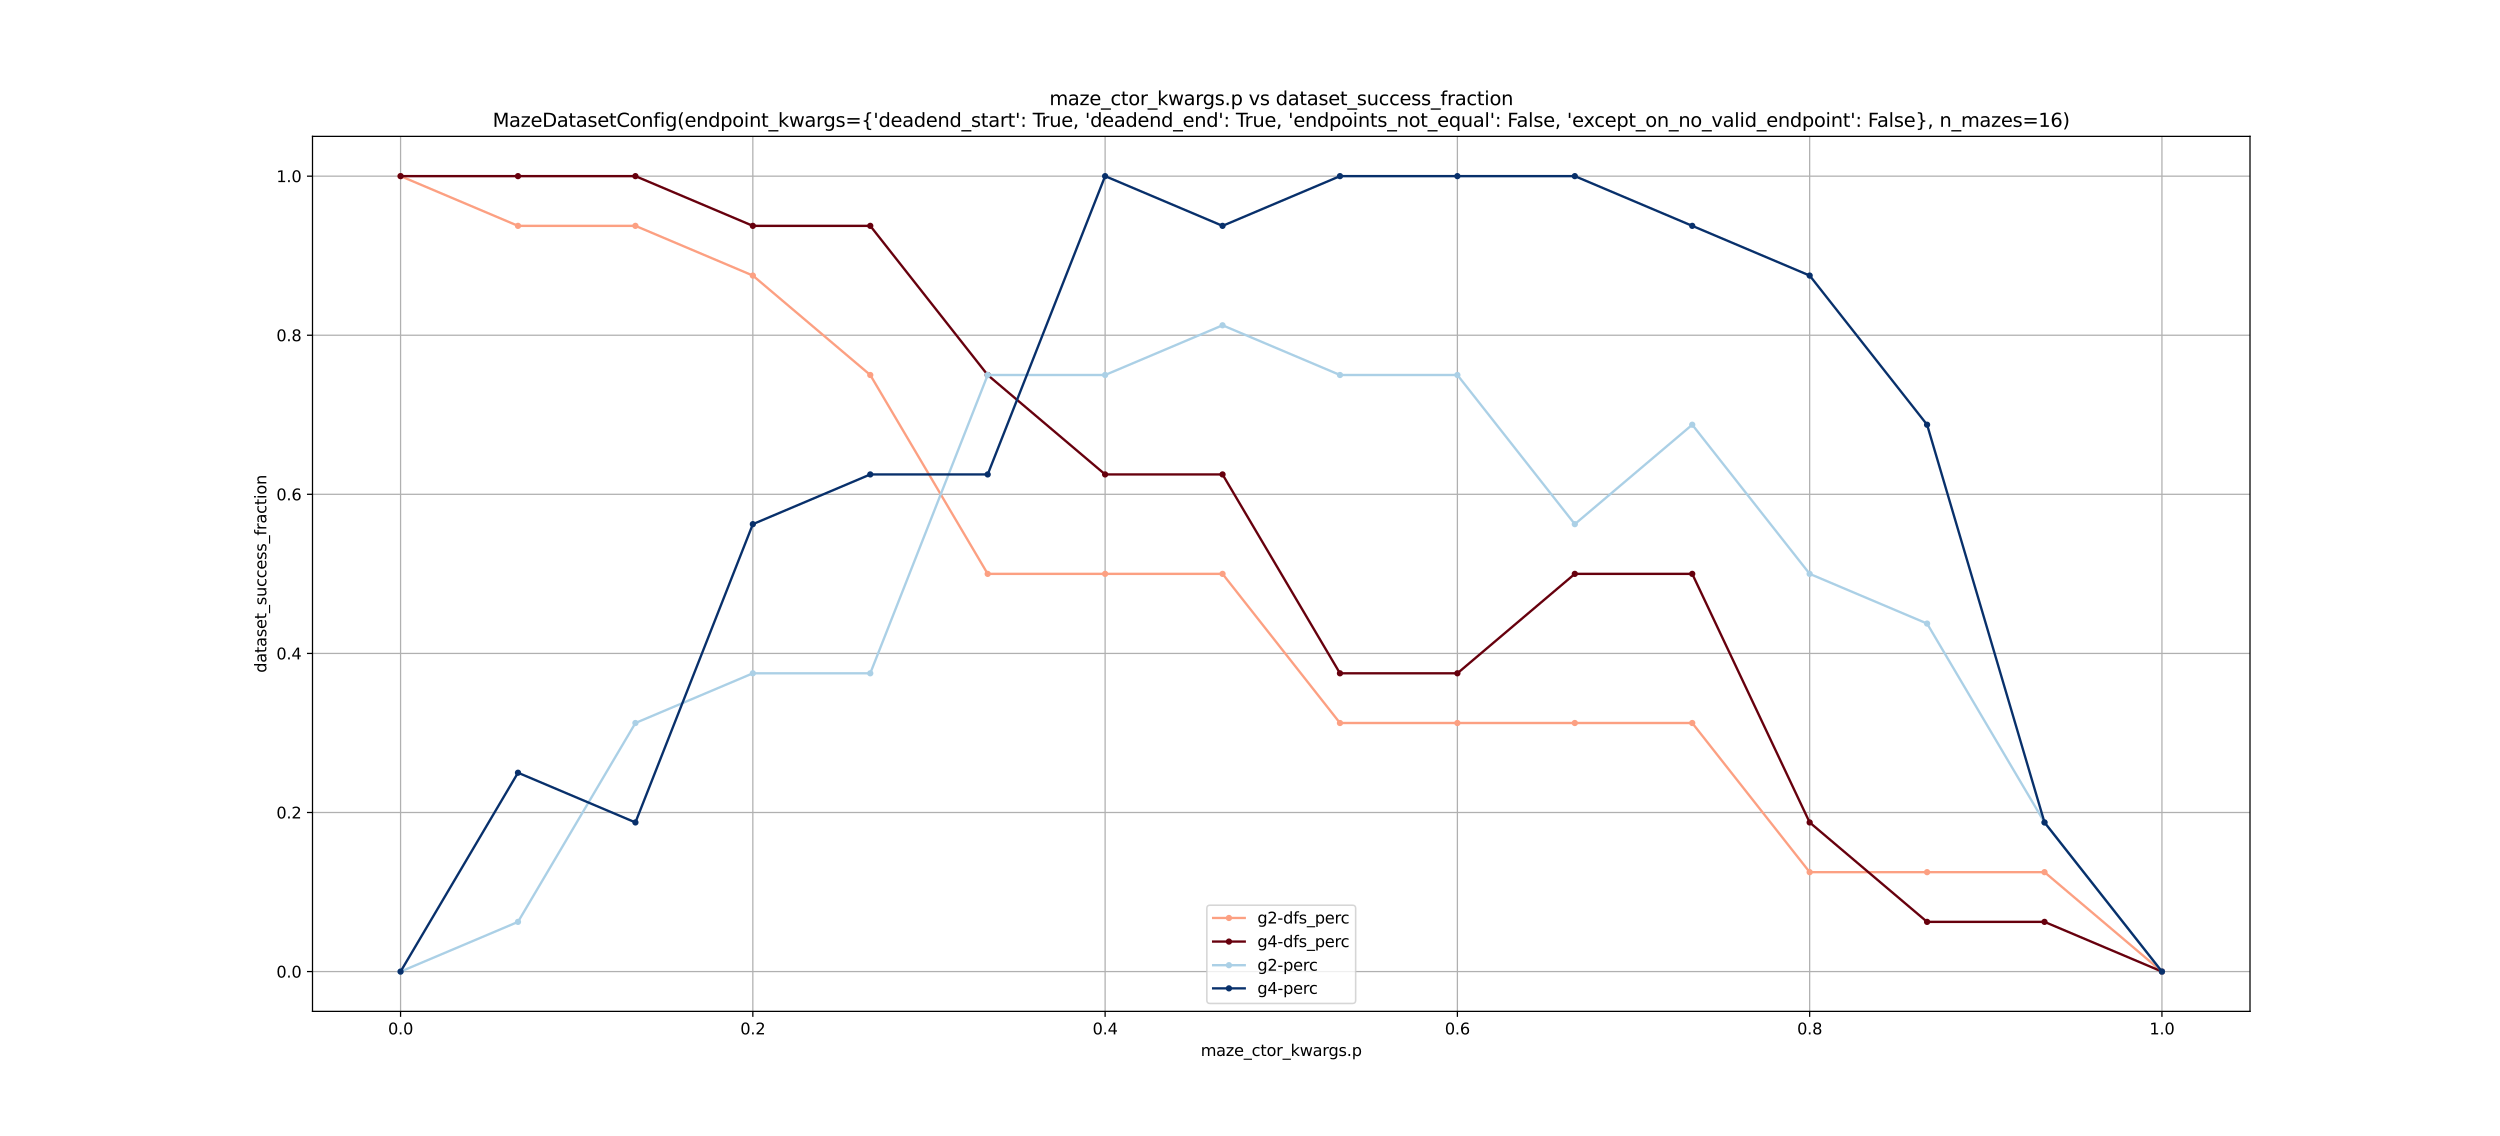 <?xml version="1.0" encoding="utf-8" standalone="no"?>
<!DOCTYPE svg PUBLIC "-//W3C//DTD SVG 1.1//EN"
  "http://www.w3.org/Graphics/SVG/1.1/DTD/svg11.dtd">
<svg xmlns:xlink="http://www.w3.org/1999/xlink" width="1584pt" height="720pt" viewBox="0 0 1584 720" xmlns="http://www.w3.org/2000/svg" version="1.1">
 <defs>
  <style type="text/css">*{stroke-linejoin: round; stroke-linecap: butt}</style>
 </defs>
 <g id="figure_1">
  <g id="patch_1">
   <path d="M 0 720 
L 1584 720 
L 1584 0 
L 0 0 
z
" style="fill: #ffffff"/>
  </g>
  <g id="axes_1">
   <g id="patch_2">
    <path d="M 198 640.8 
L 1425.6 640.8 
L 1425.6 86.4 
L 198 86.4 
z
" style="fill: #ffffff"/>
   </g>
   <g id="matplotlib.axis_1">
    <g id="xtick_1">
     <g id="line2d_1">
      <path d="M 253.8 640.8 
L 253.8 86.4 
" clip-path="url(#p401603cefc)" style="fill: none; stroke: #b0b0b0; stroke-width: 0.8; stroke-linecap: square"/>
     </g>
     <g id="line2d_2">
      <defs>
       <path id="m3414c2f7ab" d="M 0 0 
L 0 3.5 
" style="stroke: #000000; stroke-width: 0.8"/>
      </defs>
      <g>
       <use xlink:href="#m3414c2f7ab" x="253.8" y="640.8" style="stroke: #000000; stroke-width: 0.8"/>
      </g>
     </g>
     <g id="text_1">
      <!-- 0.0 -->
      <g transform="translate(245.848 655.398) scale(0.1 -0.1)">
       <defs>
        <path id="DejaVuSans-30" d="M 2034 4250 
Q 1547 4250 1301 3770 
Q 1056 3291 1056 2328 
Q 1056 1369 1301 889 
Q 1547 409 2034 409 
Q 2525 409 2770 889 
Q 3016 1369 3016 2328 
Q 3016 3291 2770 3770 
Q 2525 4250 2034 4250 
z
M 2034 4750 
Q 2819 4750 3233 4129 
Q 3647 3509 3647 2328 
Q 3647 1150 3233 529 
Q 2819 -91 2034 -91 
Q 1250 -91 836 529 
Q 422 1150 422 2328 
Q 422 3509 836 4129 
Q 1250 4750 2034 4750 
z
" transform="scale(0.016)"/>
        <path id="DejaVuSans-2e" d="M 684 794 
L 1344 794 
L 1344 0 
L 684 0 
L 684 794 
z
" transform="scale(0.016)"/>
       </defs>
       <use xlink:href="#DejaVuSans-30"/>
       <use xlink:href="#DejaVuSans-2e" transform="translate(63.623 0)"/>
       <use xlink:href="#DejaVuSans-30" transform="translate(95.41 0)"/>
      </g>
     </g>
    </g>
    <g id="xtick_2">
     <g id="line2d_3">
      <path d="M 477 640.8 
L 477 86.4 
" clip-path="url(#p401603cefc)" style="fill: none; stroke: #b0b0b0; stroke-width: 0.8; stroke-linecap: square"/>
     </g>
     <g id="line2d_4">
      <g>
       <use xlink:href="#m3414c2f7ab" x="477" y="640.8" style="stroke: #000000; stroke-width: 0.8"/>
      </g>
     </g>
     <g id="text_2">
      <!-- 0.2 -->
      <g transform="translate(469.048 655.398) scale(0.1 -0.1)">
       <defs>
        <path id="DejaVuSans-32" d="M 1228 531 
L 3431 531 
L 3431 0 
L 469 0 
L 469 531 
Q 828 903 1448 1529 
Q 2069 2156 2228 2338 
Q 2531 2678 2651 2914 
Q 2772 3150 2772 3378 
Q 2772 3750 2511 3984 
Q 2250 4219 1831 4219 
Q 1534 4219 1204 4116 
Q 875 4013 500 3803 
L 500 4441 
Q 881 4594 1212 4672 
Q 1544 4750 1819 4750 
Q 2544 4750 2975 4387 
Q 3406 4025 3406 3419 
Q 3406 3131 3298 2873 
Q 3191 2616 2906 2266 
Q 2828 2175 2409 1742 
Q 1991 1309 1228 531 
z
" transform="scale(0.016)"/>
       </defs>
       <use xlink:href="#DejaVuSans-30"/>
       <use xlink:href="#DejaVuSans-2e" transform="translate(63.623 0)"/>
       <use xlink:href="#DejaVuSans-32" transform="translate(95.41 0)"/>
      </g>
     </g>
    </g>
    <g id="xtick_3">
     <g id="line2d_5">
      <path d="M 700.2 640.8 
L 700.2 86.4 
" clip-path="url(#p401603cefc)" style="fill: none; stroke: #b0b0b0; stroke-width: 0.8; stroke-linecap: square"/>
     </g>
     <g id="line2d_6">
      <g>
       <use xlink:href="#m3414c2f7ab" x="700.2" y="640.8" style="stroke: #000000; stroke-width: 0.8"/>
      </g>
     </g>
     <g id="text_3">
      <!-- 0.4 -->
      <g transform="translate(692.248 655.398) scale(0.1 -0.1)">
       <defs>
        <path id="DejaVuSans-34" d="M 2419 4116 
L 825 1625 
L 2419 1625 
L 2419 4116 
z
M 2253 4666 
L 3047 4666 
L 3047 1625 
L 3713 1625 
L 3713 1100 
L 3047 1100 
L 3047 0 
L 2419 0 
L 2419 1100 
L 313 1100 
L 313 1709 
L 2253 4666 
z
" transform="scale(0.016)"/>
       </defs>
       <use xlink:href="#DejaVuSans-30"/>
       <use xlink:href="#DejaVuSans-2e" transform="translate(63.623 0)"/>
       <use xlink:href="#DejaVuSans-34" transform="translate(95.41 0)"/>
      </g>
     </g>
    </g>
    <g id="xtick_4">
     <g id="line2d_7">
      <path d="M 923.4 640.8 
L 923.4 86.4 
" clip-path="url(#p401603cefc)" style="fill: none; stroke: #b0b0b0; stroke-width: 0.8; stroke-linecap: square"/>
     </g>
     <g id="line2d_8">
      <g>
       <use xlink:href="#m3414c2f7ab" x="923.4" y="640.8" style="stroke: #000000; stroke-width: 0.8"/>
      </g>
     </g>
     <g id="text_4">
      <!-- 0.6 -->
      <g transform="translate(915.448 655.398) scale(0.1 -0.1)">
       <defs>
        <path id="DejaVuSans-36" d="M 2113 2584 
Q 1688 2584 1439 2293 
Q 1191 2003 1191 1497 
Q 1191 994 1439 701 
Q 1688 409 2113 409 
Q 2538 409 2786 701 
Q 3034 994 3034 1497 
Q 3034 2003 2786 2293 
Q 2538 2584 2113 2584 
z
M 3366 4563 
L 3366 3988 
Q 3128 4100 2886 4159 
Q 2644 4219 2406 4219 
Q 1781 4219 1451 3797 
Q 1122 3375 1075 2522 
Q 1259 2794 1537 2939 
Q 1816 3084 2150 3084 
Q 2853 3084 3261 2657 
Q 3669 2231 3669 1497 
Q 3669 778 3244 343 
Q 2819 -91 2113 -91 
Q 1303 -91 875 529 
Q 447 1150 447 2328 
Q 447 3434 972 4092 
Q 1497 4750 2381 4750 
Q 2619 4750 2861 4703 
Q 3103 4656 3366 4563 
z
" transform="scale(0.016)"/>
       </defs>
       <use xlink:href="#DejaVuSans-30"/>
       <use xlink:href="#DejaVuSans-2e" transform="translate(63.623 0)"/>
       <use xlink:href="#DejaVuSans-36" transform="translate(95.41 0)"/>
      </g>
     </g>
    </g>
    <g id="xtick_5">
     <g id="line2d_9">
      <path d="M 1146.6 640.8 
L 1146.6 86.4 
" clip-path="url(#p401603cefc)" style="fill: none; stroke: #b0b0b0; stroke-width: 0.8; stroke-linecap: square"/>
     </g>
     <g id="line2d_10">
      <g>
       <use xlink:href="#m3414c2f7ab" x="1146.6" y="640.8" style="stroke: #000000; stroke-width: 0.8"/>
      </g>
     </g>
     <g id="text_5">
      <!-- 0.8 -->
      <g transform="translate(1138.648 655.398) scale(0.1 -0.1)">
       <defs>
        <path id="DejaVuSans-38" d="M 2034 2216 
Q 1584 2216 1326 1975 
Q 1069 1734 1069 1313 
Q 1069 891 1326 650 
Q 1584 409 2034 409 
Q 2484 409 2743 651 
Q 3003 894 3003 1313 
Q 3003 1734 2745 1975 
Q 2488 2216 2034 2216 
z
M 1403 2484 
Q 997 2584 770 2862 
Q 544 3141 544 3541 
Q 544 4100 942 4425 
Q 1341 4750 2034 4750 
Q 2731 4750 3128 4425 
Q 3525 4100 3525 3541 
Q 3525 3141 3298 2862 
Q 3072 2584 2669 2484 
Q 3125 2378 3379 2068 
Q 3634 1759 3634 1313 
Q 3634 634 3220 271 
Q 2806 -91 2034 -91 
Q 1263 -91 848 271 
Q 434 634 434 1313 
Q 434 1759 690 2068 
Q 947 2378 1403 2484 
z
M 1172 3481 
Q 1172 3119 1398 2916 
Q 1625 2713 2034 2713 
Q 2441 2713 2670 2916 
Q 2900 3119 2900 3481 
Q 2900 3844 2670 4047 
Q 2441 4250 2034 4250 
Q 1625 4250 1398 4047 
Q 1172 3844 1172 3481 
z
" transform="scale(0.016)"/>
       </defs>
       <use xlink:href="#DejaVuSans-30"/>
       <use xlink:href="#DejaVuSans-2e" transform="translate(63.623 0)"/>
       <use xlink:href="#DejaVuSans-38" transform="translate(95.41 0)"/>
      </g>
     </g>
    </g>
    <g id="xtick_6">
     <g id="line2d_11">
      <path d="M 1369.8 640.8 
L 1369.8 86.4 
" clip-path="url(#p401603cefc)" style="fill: none; stroke: #b0b0b0; stroke-width: 0.8; stroke-linecap: square"/>
     </g>
     <g id="line2d_12">
      <g>
       <use xlink:href="#m3414c2f7ab" x="1369.8" y="640.8" style="stroke: #000000; stroke-width: 0.8"/>
      </g>
     </g>
     <g id="text_6">
      <!-- 1.0 -->
      <g transform="translate(1361.848 655.398) scale(0.1 -0.1)">
       <defs>
        <path id="DejaVuSans-31" d="M 794 531 
L 1825 531 
L 1825 4091 
L 703 3866 
L 703 4441 
L 1819 4666 
L 2450 4666 
L 2450 531 
L 3481 531 
L 3481 0 
L 794 0 
L 794 531 
z
" transform="scale(0.016)"/>
       </defs>
       <use xlink:href="#DejaVuSans-31"/>
       <use xlink:href="#DejaVuSans-2e" transform="translate(63.623 0)"/>
       <use xlink:href="#DejaVuSans-30" transform="translate(95.41 0)"/>
      </g>
     </g>
    </g>
    <g id="text_7">
     <!-- maze_ctor_kwargs.p -->
     <g transform="translate(760.782 669.077) scale(0.1 -0.1)">
      <defs>
       <path id="DejaVuSans-6d" d="M 3328 2828 
Q 3544 3216 3844 3400 
Q 4144 3584 4550 3584 
Q 5097 3584 5394 3201 
Q 5691 2819 5691 2113 
L 5691 0 
L 5113 0 
L 5113 2094 
Q 5113 2597 4934 2840 
Q 4756 3084 4391 3084 
Q 3944 3084 3684 2787 
Q 3425 2491 3425 1978 
L 3425 0 
L 2847 0 
L 2847 2094 
Q 2847 2600 2669 2842 
Q 2491 3084 2119 3084 
Q 1678 3084 1418 2786 
Q 1159 2488 1159 1978 
L 1159 0 
L 581 0 
L 581 3500 
L 1159 3500 
L 1159 2956 
Q 1356 3278 1631 3431 
Q 1906 3584 2284 3584 
Q 2666 3584 2933 3390 
Q 3200 3197 3328 2828 
z
" transform="scale(0.016)"/>
       <path id="DejaVuSans-61" d="M 2194 1759 
Q 1497 1759 1228 1600 
Q 959 1441 959 1056 
Q 959 750 1161 570 
Q 1363 391 1709 391 
Q 2188 391 2477 730 
Q 2766 1069 2766 1631 
L 2766 1759 
L 2194 1759 
z
M 3341 1997 
L 3341 0 
L 2766 0 
L 2766 531 
Q 2569 213 2275 61 
Q 1981 -91 1556 -91 
Q 1019 -91 701 211 
Q 384 513 384 1019 
Q 384 1609 779 1909 
Q 1175 2209 1959 2209 
L 2766 2209 
L 2766 2266 
Q 2766 2663 2505 2880 
Q 2244 3097 1772 3097 
Q 1472 3097 1187 3025 
Q 903 2953 641 2809 
L 641 3341 
Q 956 3463 1253 3523 
Q 1550 3584 1831 3584 
Q 2591 3584 2966 3190 
Q 3341 2797 3341 1997 
z
" transform="scale(0.016)"/>
       <path id="DejaVuSans-7a" d="M 353 3500 
L 3084 3500 
L 3084 2975 
L 922 459 
L 3084 459 
L 3084 0 
L 275 0 
L 275 525 
L 2438 3041 
L 353 3041 
L 353 3500 
z
" transform="scale(0.016)"/>
       <path id="DejaVuSans-65" d="M 3597 1894 
L 3597 1613 
L 953 1613 
Q 991 1019 1311 708 
Q 1631 397 2203 397 
Q 2534 397 2845 478 
Q 3156 559 3463 722 
L 3463 178 
Q 3153 47 2828 -22 
Q 2503 -91 2169 -91 
Q 1331 -91 842 396 
Q 353 884 353 1716 
Q 353 2575 817 3079 
Q 1281 3584 2069 3584 
Q 2775 3584 3186 3129 
Q 3597 2675 3597 1894 
z
M 3022 2063 
Q 3016 2534 2758 2815 
Q 2500 3097 2075 3097 
Q 1594 3097 1305 2825 
Q 1016 2553 972 2059 
L 3022 2063 
z
" transform="scale(0.016)"/>
       <path id="DejaVuSans-5f" d="M 3263 -1063 
L 3263 -1509 
L -63 -1509 
L -63 -1063 
L 3263 -1063 
z
" transform="scale(0.016)"/>
       <path id="DejaVuSans-63" d="M 3122 3366 
L 3122 2828 
Q 2878 2963 2633 3030 
Q 2388 3097 2138 3097 
Q 1578 3097 1268 2742 
Q 959 2388 959 1747 
Q 959 1106 1268 751 
Q 1578 397 2138 397 
Q 2388 397 2633 464 
Q 2878 531 3122 666 
L 3122 134 
Q 2881 22 2623 -34 
Q 2366 -91 2075 -91 
Q 1284 -91 818 406 
Q 353 903 353 1747 
Q 353 2603 823 3093 
Q 1294 3584 2113 3584 
Q 2378 3584 2631 3529 
Q 2884 3475 3122 3366 
z
" transform="scale(0.016)"/>
       <path id="DejaVuSans-74" d="M 1172 4494 
L 1172 3500 
L 2356 3500 
L 2356 3053 
L 1172 3053 
L 1172 1153 
Q 1172 725 1289 603 
Q 1406 481 1766 481 
L 2356 481 
L 2356 0 
L 1766 0 
Q 1100 0 847 248 
Q 594 497 594 1153 
L 594 3053 
L 172 3053 
L 172 3500 
L 594 3500 
L 594 4494 
L 1172 4494 
z
" transform="scale(0.016)"/>
       <path id="DejaVuSans-6f" d="M 1959 3097 
Q 1497 3097 1228 2736 
Q 959 2375 959 1747 
Q 959 1119 1226 758 
Q 1494 397 1959 397 
Q 2419 397 2687 759 
Q 2956 1122 2956 1747 
Q 2956 2369 2687 2733 
Q 2419 3097 1959 3097 
z
M 1959 3584 
Q 2709 3584 3137 3096 
Q 3566 2609 3566 1747 
Q 3566 888 3137 398 
Q 2709 -91 1959 -91 
Q 1206 -91 779 398 
Q 353 888 353 1747 
Q 353 2609 779 3096 
Q 1206 3584 1959 3584 
z
" transform="scale(0.016)"/>
       <path id="DejaVuSans-72" d="M 2631 2963 
Q 2534 3019 2420 3045 
Q 2306 3072 2169 3072 
Q 1681 3072 1420 2755 
Q 1159 2438 1159 1844 
L 1159 0 
L 581 0 
L 581 3500 
L 1159 3500 
L 1159 2956 
Q 1341 3275 1631 3429 
Q 1922 3584 2338 3584 
Q 2397 3584 2469 3576 
Q 2541 3569 2628 3553 
L 2631 2963 
z
" transform="scale(0.016)"/>
       <path id="DejaVuSans-6b" d="M 581 4863 
L 1159 4863 
L 1159 1991 
L 2875 3500 
L 3609 3500 
L 1753 1863 
L 3688 0 
L 2938 0 
L 1159 1709 
L 1159 0 
L 581 0 
L 581 4863 
z
" transform="scale(0.016)"/>
       <path id="DejaVuSans-77" d="M 269 3500 
L 844 3500 
L 1563 769 
L 2278 3500 
L 2956 3500 
L 3675 769 
L 4391 3500 
L 4966 3500 
L 4050 0 
L 3372 0 
L 2619 2869 
L 1863 0 
L 1184 0 
L 269 3500 
z
" transform="scale(0.016)"/>
       <path id="DejaVuSans-67" d="M 2906 1791 
Q 2906 2416 2648 2759 
Q 2391 3103 1925 3103 
Q 1463 3103 1205 2759 
Q 947 2416 947 1791 
Q 947 1169 1205 825 
Q 1463 481 1925 481 
Q 2391 481 2648 825 
Q 2906 1169 2906 1791 
z
M 3481 434 
Q 3481 -459 3084 -895 
Q 2688 -1331 1869 -1331 
Q 1566 -1331 1297 -1286 
Q 1028 -1241 775 -1147 
L 775 -588 
Q 1028 -725 1275 -790 
Q 1522 -856 1778 -856 
Q 2344 -856 2625 -561 
Q 2906 -266 2906 331 
L 2906 616 
Q 2728 306 2450 153 
Q 2172 0 1784 0 
Q 1141 0 747 490 
Q 353 981 353 1791 
Q 353 2603 747 3093 
Q 1141 3584 1784 3584 
Q 2172 3584 2450 3431 
Q 2728 3278 2906 2969 
L 2906 3500 
L 3481 3500 
L 3481 434 
z
" transform="scale(0.016)"/>
       <path id="DejaVuSans-73" d="M 2834 3397 
L 2834 2853 
Q 2591 2978 2328 3040 
Q 2066 3103 1784 3103 
Q 1356 3103 1142 2972 
Q 928 2841 928 2578 
Q 928 2378 1081 2264 
Q 1234 2150 1697 2047 
L 1894 2003 
Q 2506 1872 2764 1633 
Q 3022 1394 3022 966 
Q 3022 478 2636 193 
Q 2250 -91 1575 -91 
Q 1294 -91 989 -36 
Q 684 19 347 128 
L 347 722 
Q 666 556 975 473 
Q 1284 391 1588 391 
Q 1994 391 2212 530 
Q 2431 669 2431 922 
Q 2431 1156 2273 1281 
Q 2116 1406 1581 1522 
L 1381 1569 
Q 847 1681 609 1914 
Q 372 2147 372 2553 
Q 372 3047 722 3315 
Q 1072 3584 1716 3584 
Q 2034 3584 2315 3537 
Q 2597 3491 2834 3397 
z
" transform="scale(0.016)"/>
       <path id="DejaVuSans-70" d="M 1159 525 
L 1159 -1331 
L 581 -1331 
L 581 3500 
L 1159 3500 
L 1159 2969 
Q 1341 3281 1617 3432 
Q 1894 3584 2278 3584 
Q 2916 3584 3314 3078 
Q 3713 2572 3713 1747 
Q 3713 922 3314 415 
Q 2916 -91 2278 -91 
Q 1894 -91 1617 61 
Q 1341 213 1159 525 
z
M 3116 1747 
Q 3116 2381 2855 2742 
Q 2594 3103 2138 3103 
Q 1681 3103 1420 2742 
Q 1159 2381 1159 1747 
Q 1159 1113 1420 752 
Q 1681 391 2138 391 
Q 2594 391 2855 752 
Q 3116 1113 3116 1747 
z
" transform="scale(0.016)"/>
      </defs>
      <use xlink:href="#DejaVuSans-6d"/>
      <use xlink:href="#DejaVuSans-61" transform="translate(97.412 0)"/>
      <use xlink:href="#DejaVuSans-7a" transform="translate(158.691 0)"/>
      <use xlink:href="#DejaVuSans-65" transform="translate(211.182 0)"/>
      <use xlink:href="#DejaVuSans-5f" transform="translate(272.705 0)"/>
      <use xlink:href="#DejaVuSans-63" transform="translate(322.705 0)"/>
      <use xlink:href="#DejaVuSans-74" transform="translate(377.686 0)"/>
      <use xlink:href="#DejaVuSans-6f" transform="translate(416.895 0)"/>
      <use xlink:href="#DejaVuSans-72" transform="translate(478.076 0)"/>
      <use xlink:href="#DejaVuSans-5f" transform="translate(519.189 0)"/>
      <use xlink:href="#DejaVuSans-6b" transform="translate(569.189 0)"/>
      <use xlink:href="#DejaVuSans-77" transform="translate(627.1 0)"/>
      <use xlink:href="#DejaVuSans-61" transform="translate(708.887 0)"/>
      <use xlink:href="#DejaVuSans-72" transform="translate(770.166 0)"/>
      <use xlink:href="#DejaVuSans-67" transform="translate(809.529 0)"/>
      <use xlink:href="#DejaVuSans-73" transform="translate(873.006 0)"/>
      <use xlink:href="#DejaVuSans-2e" transform="translate(925.105 0)"/>
      <use xlink:href="#DejaVuSans-70" transform="translate(956.893 0)"/>
     </g>
    </g>
   </g>
   <g id="matplotlib.axis_2">
    <g id="ytick_1">
     <g id="line2d_13">
      <path d="M 198 615.6 
L 1425.6 615.6 
" clip-path="url(#p401603cefc)" style="fill: none; stroke: #b0b0b0; stroke-width: 0.8; stroke-linecap: square"/>
     </g>
     <g id="line2d_14">
      <defs>
       <path id="ma3aef2690d" d="M 0 0 
L -3.5 0 
" style="stroke: #000000; stroke-width: 0.8"/>
      </defs>
      <g>
       <use xlink:href="#ma3aef2690d" x="198" y="615.6" style="stroke: #000000; stroke-width: 0.8"/>
      </g>
     </g>
     <g id="text_8">
      <!-- 0.0 -->
      <g transform="translate(175.097 619.399) scale(0.1 -0.1)">
       <use xlink:href="#DejaVuSans-30"/>
       <use xlink:href="#DejaVuSans-2e" transform="translate(63.623 0)"/>
       <use xlink:href="#DejaVuSans-30" transform="translate(95.41 0)"/>
      </g>
     </g>
    </g>
    <g id="ytick_2">
     <g id="line2d_15">
      <path d="M 198 514.8 
L 1425.6 514.8 
" clip-path="url(#p401603cefc)" style="fill: none; stroke: #b0b0b0; stroke-width: 0.8; stroke-linecap: square"/>
     </g>
     <g id="line2d_16">
      <g>
       <use xlink:href="#ma3aef2690d" x="198" y="514.8" style="stroke: #000000; stroke-width: 0.8"/>
      </g>
     </g>
     <g id="text_9">
      <!-- 0.2 -->
      <g transform="translate(175.097 518.599) scale(0.1 -0.1)">
       <use xlink:href="#DejaVuSans-30"/>
       <use xlink:href="#DejaVuSans-2e" transform="translate(63.623 0)"/>
       <use xlink:href="#DejaVuSans-32" transform="translate(95.41 0)"/>
      </g>
     </g>
    </g>
    <g id="ytick_3">
     <g id="line2d_17">
      <path d="M 198 414 
L 1425.6 414 
" clip-path="url(#p401603cefc)" style="fill: none; stroke: #b0b0b0; stroke-width: 0.8; stroke-linecap: square"/>
     </g>
     <g id="line2d_18">
      <g>
       <use xlink:href="#ma3aef2690d" x="198" y="414" style="stroke: #000000; stroke-width: 0.8"/>
      </g>
     </g>
     <g id="text_10">
      <!-- 0.4 -->
      <g transform="translate(175.097 417.799) scale(0.1 -0.1)">
       <use xlink:href="#DejaVuSans-30"/>
       <use xlink:href="#DejaVuSans-2e" transform="translate(63.623 0)"/>
       <use xlink:href="#DejaVuSans-34" transform="translate(95.41 0)"/>
      </g>
     </g>
    </g>
    <g id="ytick_4">
     <g id="line2d_19">
      <path d="M 198 313.2 
L 1425.6 313.2 
" clip-path="url(#p401603cefc)" style="fill: none; stroke: #b0b0b0; stroke-width: 0.8; stroke-linecap: square"/>
     </g>
     <g id="line2d_20">
      <g>
       <use xlink:href="#ma3aef2690d" x="198" y="313.2" style="stroke: #000000; stroke-width: 0.8"/>
      </g>
     </g>
     <g id="text_11">
      <!-- 0.6 -->
      <g transform="translate(175.097 316.999) scale(0.1 -0.1)">
       <use xlink:href="#DejaVuSans-30"/>
       <use xlink:href="#DejaVuSans-2e" transform="translate(63.623 0)"/>
       <use xlink:href="#DejaVuSans-36" transform="translate(95.41 0)"/>
      </g>
     </g>
    </g>
    <g id="ytick_5">
     <g id="line2d_21">
      <path d="M 198 212.4 
L 1425.6 212.4 
" clip-path="url(#p401603cefc)" style="fill: none; stroke: #b0b0b0; stroke-width: 0.8; stroke-linecap: square"/>
     </g>
     <g id="line2d_22">
      <g>
       <use xlink:href="#ma3aef2690d" x="198" y="212.4" style="stroke: #000000; stroke-width: 0.8"/>
      </g>
     </g>
     <g id="text_12">
      <!-- 0.8 -->
      <g transform="translate(175.097 216.199) scale(0.1 -0.1)">
       <use xlink:href="#DejaVuSans-30"/>
       <use xlink:href="#DejaVuSans-2e" transform="translate(63.623 0)"/>
       <use xlink:href="#DejaVuSans-38" transform="translate(95.41 0)"/>
      </g>
     </g>
    </g>
    <g id="ytick_6">
     <g id="line2d_23">
      <path d="M 198 111.6 
L 1425.6 111.6 
" clip-path="url(#p401603cefc)" style="fill: none; stroke: #b0b0b0; stroke-width: 0.8; stroke-linecap: square"/>
     </g>
     <g id="line2d_24">
      <g>
       <use xlink:href="#ma3aef2690d" x="198" y="111.6" style="stroke: #000000; stroke-width: 0.8"/>
      </g>
     </g>
     <g id="text_13">
      <!-- 1.0 -->
      <g transform="translate(175.097 115.399) scale(0.1 -0.1)">
       <use xlink:href="#DejaVuSans-31"/>
       <use xlink:href="#DejaVuSans-2e" transform="translate(63.623 0)"/>
       <use xlink:href="#DejaVuSans-30" transform="translate(95.41 0)"/>
      </g>
     </g>
    </g>
    <g id="text_14">
     <!-- dataset_success_fraction -->
     <g transform="translate(168.739 426.268) rotate(-90) scale(0.1 -0.1)">
      <defs>
       <path id="DejaVuSans-64" d="M 2906 2969 
L 2906 4863 
L 3481 4863 
L 3481 0 
L 2906 0 
L 2906 525 
Q 2725 213 2448 61 
Q 2172 -91 1784 -91 
Q 1150 -91 751 415 
Q 353 922 353 1747 
Q 353 2572 751 3078 
Q 1150 3584 1784 3584 
Q 2172 3584 2448 3432 
Q 2725 3281 2906 2969 
z
M 947 1747 
Q 947 1113 1208 752 
Q 1469 391 1925 391 
Q 2381 391 2643 752 
Q 2906 1113 2906 1747 
Q 2906 2381 2643 2742 
Q 2381 3103 1925 3103 
Q 1469 3103 1208 2742 
Q 947 2381 947 1747 
z
" transform="scale(0.016)"/>
       <path id="DejaVuSans-75" d="M 544 1381 
L 544 3500 
L 1119 3500 
L 1119 1403 
Q 1119 906 1312 657 
Q 1506 409 1894 409 
Q 2359 409 2629 706 
Q 2900 1003 2900 1516 
L 2900 3500 
L 3475 3500 
L 3475 0 
L 2900 0 
L 2900 538 
Q 2691 219 2414 64 
Q 2138 -91 1772 -91 
Q 1169 -91 856 284 
Q 544 659 544 1381 
z
M 1991 3584 
L 1991 3584 
z
" transform="scale(0.016)"/>
       <path id="DejaVuSans-66" d="M 2375 4863 
L 2375 4384 
L 1825 4384 
Q 1516 4384 1395 4259 
Q 1275 4134 1275 3809 
L 1275 3500 
L 2222 3500 
L 2222 3053 
L 1275 3053 
L 1275 0 
L 697 0 
L 697 3053 
L 147 3053 
L 147 3500 
L 697 3500 
L 697 3744 
Q 697 4328 969 4595 
Q 1241 4863 1831 4863 
L 2375 4863 
z
" transform="scale(0.016)"/>
       <path id="DejaVuSans-69" d="M 603 3500 
L 1178 3500 
L 1178 0 
L 603 0 
L 603 3500 
z
M 603 4863 
L 1178 4863 
L 1178 4134 
L 603 4134 
L 603 4863 
z
" transform="scale(0.016)"/>
       <path id="DejaVuSans-6e" d="M 3513 2113 
L 3513 0 
L 2938 0 
L 2938 2094 
Q 2938 2591 2744 2837 
Q 2550 3084 2163 3084 
Q 1697 3084 1428 2787 
Q 1159 2491 1159 1978 
L 1159 0 
L 581 0 
L 581 3500 
L 1159 3500 
L 1159 2956 
Q 1366 3272 1645 3428 
Q 1925 3584 2291 3584 
Q 2894 3584 3203 3211 
Q 3513 2838 3513 2113 
z
" transform="scale(0.016)"/>
      </defs>
      <use xlink:href="#DejaVuSans-64"/>
      <use xlink:href="#DejaVuSans-61" transform="translate(63.477 0)"/>
      <use xlink:href="#DejaVuSans-74" transform="translate(124.756 0)"/>
      <use xlink:href="#DejaVuSans-61" transform="translate(163.965 0)"/>
      <use xlink:href="#DejaVuSans-73" transform="translate(225.244 0)"/>
      <use xlink:href="#DejaVuSans-65" transform="translate(277.344 0)"/>
      <use xlink:href="#DejaVuSans-74" transform="translate(338.867 0)"/>
      <use xlink:href="#DejaVuSans-5f" transform="translate(378.076 0)"/>
      <use xlink:href="#DejaVuSans-73" transform="translate(428.076 0)"/>
      <use xlink:href="#DejaVuSans-75" transform="translate(480.176 0)"/>
      <use xlink:href="#DejaVuSans-63" transform="translate(543.555 0)"/>
      <use xlink:href="#DejaVuSans-63" transform="translate(598.535 0)"/>
      <use xlink:href="#DejaVuSans-65" transform="translate(653.516 0)"/>
      <use xlink:href="#DejaVuSans-73" transform="translate(715.039 0)"/>
      <use xlink:href="#DejaVuSans-73" transform="translate(767.139 0)"/>
      <use xlink:href="#DejaVuSans-5f" transform="translate(819.238 0)"/>
      <use xlink:href="#DejaVuSans-66" transform="translate(869.238 0)"/>
      <use xlink:href="#DejaVuSans-72" transform="translate(904.443 0)"/>
      <use xlink:href="#DejaVuSans-61" transform="translate(945.557 0)"/>
      <use xlink:href="#DejaVuSans-63" transform="translate(1006.836 0)"/>
      <use xlink:href="#DejaVuSans-74" transform="translate(1061.816 0)"/>
      <use xlink:href="#DejaVuSans-69" transform="translate(1101.025 0)"/>
      <use xlink:href="#DejaVuSans-6f" transform="translate(1128.809 0)"/>
      <use xlink:href="#DejaVuSans-6e" transform="translate(1189.99 0)"/>
     </g>
    </g>
   </g>
   <g id="line2d_25">
    <path d="M 253.8 111.6 
L 328.2 143.1 
L 402.6 143.1 
L 477 174.6 
L 551.4 237.6 
L 625.8 363.6 
L 700.2 363.6 
L 774.6 363.6 
L 849 458.1 
L 923.4 458.1 
L 997.8 458.1 
L 1072.2 458.1 
L 1146.6 552.6 
L 1221 552.6 
L 1295.4 552.6 
L 1369.8 615.6 
" clip-path="url(#p401603cefc)" style="fill: none; stroke: #fca082; stroke-width: 1.5; stroke-linecap: square"/>
    <defs>
     <path id="m2fc8b66440" d="M 0 1.5 
C 0.398 1.5 0.779 1.342 1.061 1.061 
C 1.342 0.779 1.5 0.398 1.5 0 
C 1.5 -0.398 1.342 -0.779 1.061 -1.061 
C 0.779 -1.342 0.398 -1.5 0 -1.5 
C -0.398 -1.5 -0.779 -1.342 -1.061 -1.061 
C -1.342 -0.779 -1.5 -0.398 -1.5 0 
C -1.5 0.398 -1.342 0.779 -1.061 1.061 
C -0.779 1.342 -0.398 1.5 0 1.5 
z
" style="stroke: #fca082"/>
    </defs>
    <g clip-path="url(#p401603cefc)">
     <use xlink:href="#m2fc8b66440" x="253.8" y="111.6" style="fill: #fca082; stroke: #fca082"/>
     <use xlink:href="#m2fc8b66440" x="328.2" y="143.1" style="fill: #fca082; stroke: #fca082"/>
     <use xlink:href="#m2fc8b66440" x="402.6" y="143.1" style="fill: #fca082; stroke: #fca082"/>
     <use xlink:href="#m2fc8b66440" x="477" y="174.6" style="fill: #fca082; stroke: #fca082"/>
     <use xlink:href="#m2fc8b66440" x="551.4" y="237.6" style="fill: #fca082; stroke: #fca082"/>
     <use xlink:href="#m2fc8b66440" x="625.8" y="363.6" style="fill: #fca082; stroke: #fca082"/>
     <use xlink:href="#m2fc8b66440" x="700.2" y="363.6" style="fill: #fca082; stroke: #fca082"/>
     <use xlink:href="#m2fc8b66440" x="774.6" y="363.6" style="fill: #fca082; stroke: #fca082"/>
     <use xlink:href="#m2fc8b66440" x="849" y="458.1" style="fill: #fca082; stroke: #fca082"/>
     <use xlink:href="#m2fc8b66440" x="923.4" y="458.1" style="fill: #fca082; stroke: #fca082"/>
     <use xlink:href="#m2fc8b66440" x="997.8" y="458.1" style="fill: #fca082; stroke: #fca082"/>
     <use xlink:href="#m2fc8b66440" x="1072.2" y="458.1" style="fill: #fca082; stroke: #fca082"/>
     <use xlink:href="#m2fc8b66440" x="1146.6" y="552.6" style="fill: #fca082; stroke: #fca082"/>
     <use xlink:href="#m2fc8b66440" x="1221" y="552.6" style="fill: #fca082; stroke: #fca082"/>
     <use xlink:href="#m2fc8b66440" x="1295.4" y="552.6" style="fill: #fca082; stroke: #fca082"/>
     <use xlink:href="#m2fc8b66440" x="1369.8" y="615.6" style="fill: #fca082; stroke: #fca082"/>
    </g>
   </g>
   <g id="line2d_26">
    <path d="M 253.8 111.6 
L 328.2 111.6 
L 402.6 111.6 
L 477 143.1 
L 551.4 143.1 
L 625.8 237.6 
L 700.2 300.6 
L 774.6 300.6 
L 849 426.6 
L 923.4 426.6 
L 997.8 363.6 
L 1072.2 363.6 
L 1146.6 521.1 
L 1221 584.1 
L 1295.4 584.1 
L 1369.8 615.6 
" clip-path="url(#p401603cefc)" style="fill: none; stroke: #67000d; stroke-width: 1.5; stroke-linecap: square"/>
    <defs>
     <path id="md91239a24d" d="M 0 1.5 
C 0.398 1.5 0.779 1.342 1.061 1.061 
C 1.342 0.779 1.5 0.398 1.5 0 
C 1.5 -0.398 1.342 -0.779 1.061 -1.061 
C 0.779 -1.342 0.398 -1.5 0 -1.5 
C -0.398 -1.5 -0.779 -1.342 -1.061 -1.061 
C -1.342 -0.779 -1.5 -0.398 -1.5 0 
C -1.5 0.398 -1.342 0.779 -1.061 1.061 
C -0.779 1.342 -0.398 1.5 0 1.5 
z
" style="stroke: #67000d"/>
    </defs>
    <g clip-path="url(#p401603cefc)">
     <use xlink:href="#md91239a24d" x="253.8" y="111.6" style="fill: #67000d; stroke: #67000d"/>
     <use xlink:href="#md91239a24d" x="328.2" y="111.6" style="fill: #67000d; stroke: #67000d"/>
     <use xlink:href="#md91239a24d" x="402.6" y="111.6" style="fill: #67000d; stroke: #67000d"/>
     <use xlink:href="#md91239a24d" x="477" y="143.1" style="fill: #67000d; stroke: #67000d"/>
     <use xlink:href="#md91239a24d" x="551.4" y="143.1" style="fill: #67000d; stroke: #67000d"/>
     <use xlink:href="#md91239a24d" x="625.8" y="237.6" style="fill: #67000d; stroke: #67000d"/>
     <use xlink:href="#md91239a24d" x="700.2" y="300.6" style="fill: #67000d; stroke: #67000d"/>
     <use xlink:href="#md91239a24d" x="774.6" y="300.6" style="fill: #67000d; stroke: #67000d"/>
     <use xlink:href="#md91239a24d" x="849" y="426.6" style="fill: #67000d; stroke: #67000d"/>
     <use xlink:href="#md91239a24d" x="923.4" y="426.6" style="fill: #67000d; stroke: #67000d"/>
     <use xlink:href="#md91239a24d" x="997.8" y="363.6" style="fill: #67000d; stroke: #67000d"/>
     <use xlink:href="#md91239a24d" x="1072.2" y="363.6" style="fill: #67000d; stroke: #67000d"/>
     <use xlink:href="#md91239a24d" x="1146.6" y="521.1" style="fill: #67000d; stroke: #67000d"/>
     <use xlink:href="#md91239a24d" x="1221" y="584.1" style="fill: #67000d; stroke: #67000d"/>
     <use xlink:href="#md91239a24d" x="1295.4" y="584.1" style="fill: #67000d; stroke: #67000d"/>
     <use xlink:href="#md91239a24d" x="1369.8" y="615.6" style="fill: #67000d; stroke: #67000d"/>
    </g>
   </g>
   <g id="line2d_27">
    <path d="M 253.8 615.6 
L 328.2 584.1 
L 402.6 458.1 
L 477 426.6 
L 551.4 426.6 
L 625.8 237.6 
L 700.2 237.6 
L 774.6 206.1 
L 849 237.6 
L 923.4 237.6 
L 997.8 332.1 
L 1072.2 269.1 
L 1146.6 363.6 
L 1221 395.1 
L 1295.4 521.1 
L 1369.8 615.6 
" clip-path="url(#p401603cefc)" style="fill: none; stroke: #abd0e6; stroke-width: 1.5; stroke-linecap: square"/>
    <defs>
     <path id="md0bcd0724f" d="M 0 1.5 
C 0.398 1.5 0.779 1.342 1.061 1.061 
C 1.342 0.779 1.5 0.398 1.5 0 
C 1.5 -0.398 1.342 -0.779 1.061 -1.061 
C 0.779 -1.342 0.398 -1.5 0 -1.5 
C -0.398 -1.5 -0.779 -1.342 -1.061 -1.061 
C -1.342 -0.779 -1.5 -0.398 -1.5 0 
C -1.5 0.398 -1.342 0.779 -1.061 1.061 
C -0.779 1.342 -0.398 1.5 0 1.5 
z
" style="stroke: #abd0e6"/>
    </defs>
    <g clip-path="url(#p401603cefc)">
     <use xlink:href="#md0bcd0724f" x="253.8" y="615.6" style="fill: #abd0e6; stroke: #abd0e6"/>
     <use xlink:href="#md0bcd0724f" x="328.2" y="584.1" style="fill: #abd0e6; stroke: #abd0e6"/>
     <use xlink:href="#md0bcd0724f" x="402.6" y="458.1" style="fill: #abd0e6; stroke: #abd0e6"/>
     <use xlink:href="#md0bcd0724f" x="477" y="426.6" style="fill: #abd0e6; stroke: #abd0e6"/>
     <use xlink:href="#md0bcd0724f" x="551.4" y="426.6" style="fill: #abd0e6; stroke: #abd0e6"/>
     <use xlink:href="#md0bcd0724f" x="625.8" y="237.6" style="fill: #abd0e6; stroke: #abd0e6"/>
     <use xlink:href="#md0bcd0724f" x="700.2" y="237.6" style="fill: #abd0e6; stroke: #abd0e6"/>
     <use xlink:href="#md0bcd0724f" x="774.6" y="206.1" style="fill: #abd0e6; stroke: #abd0e6"/>
     <use xlink:href="#md0bcd0724f" x="849" y="237.6" style="fill: #abd0e6; stroke: #abd0e6"/>
     <use xlink:href="#md0bcd0724f" x="923.4" y="237.6" style="fill: #abd0e6; stroke: #abd0e6"/>
     <use xlink:href="#md0bcd0724f" x="997.8" y="332.1" style="fill: #abd0e6; stroke: #abd0e6"/>
     <use xlink:href="#md0bcd0724f" x="1072.2" y="269.1" style="fill: #abd0e6; stroke: #abd0e6"/>
     <use xlink:href="#md0bcd0724f" x="1146.6" y="363.6" style="fill: #abd0e6; stroke: #abd0e6"/>
     <use xlink:href="#md0bcd0724f" x="1221" y="395.1" style="fill: #abd0e6; stroke: #abd0e6"/>
     <use xlink:href="#md0bcd0724f" x="1295.4" y="521.1" style="fill: #abd0e6; stroke: #abd0e6"/>
     <use xlink:href="#md0bcd0724f" x="1369.8" y="615.6" style="fill: #abd0e6; stroke: #abd0e6"/>
    </g>
   </g>
   <g id="line2d_28">
    <path d="M 253.8 615.6 
L 328.2 489.6 
L 402.6 521.1 
L 477 332.1 
L 551.4 300.6 
L 625.8 300.6 
L 700.2 111.6 
L 774.6 143.1 
L 849 111.6 
L 923.4 111.6 
L 997.8 111.6 
L 1072.2 143.1 
L 1146.6 174.6 
L 1221 269.1 
L 1295.4 521.1 
L 1369.8 615.6 
" clip-path="url(#p401603cefc)" style="fill: none; stroke: #08306b; stroke-width: 1.5; stroke-linecap: square"/>
    <defs>
     <path id="m6a799065ae" d="M 0 1.5 
C 0.398 1.5 0.779 1.342 1.061 1.061 
C 1.342 0.779 1.5 0.398 1.5 0 
C 1.5 -0.398 1.342 -0.779 1.061 -1.061 
C 0.779 -1.342 0.398 -1.5 0 -1.5 
C -0.398 -1.5 -0.779 -1.342 -1.061 -1.061 
C -1.342 -0.779 -1.5 -0.398 -1.5 0 
C -1.5 0.398 -1.342 0.779 -1.061 1.061 
C -0.779 1.342 -0.398 1.5 0 1.5 
z
" style="stroke: #08306b"/>
    </defs>
    <g clip-path="url(#p401603cefc)">
     <use xlink:href="#m6a799065ae" x="253.8" y="615.6" style="fill: #08306b; stroke: #08306b"/>
     <use xlink:href="#m6a799065ae" x="328.2" y="489.6" style="fill: #08306b; stroke: #08306b"/>
     <use xlink:href="#m6a799065ae" x="402.6" y="521.1" style="fill: #08306b; stroke: #08306b"/>
     <use xlink:href="#m6a799065ae" x="477" y="332.1" style="fill: #08306b; stroke: #08306b"/>
     <use xlink:href="#m6a799065ae" x="551.4" y="300.6" style="fill: #08306b; stroke: #08306b"/>
     <use xlink:href="#m6a799065ae" x="625.8" y="300.6" style="fill: #08306b; stroke: #08306b"/>
     <use xlink:href="#m6a799065ae" x="700.2" y="111.6" style="fill: #08306b; stroke: #08306b"/>
     <use xlink:href="#m6a799065ae" x="774.6" y="143.1" style="fill: #08306b; stroke: #08306b"/>
     <use xlink:href="#m6a799065ae" x="849" y="111.6" style="fill: #08306b; stroke: #08306b"/>
     <use xlink:href="#m6a799065ae" x="923.4" y="111.6" style="fill: #08306b; stroke: #08306b"/>
     <use xlink:href="#m6a799065ae" x="997.8" y="111.6" style="fill: #08306b; stroke: #08306b"/>
     <use xlink:href="#m6a799065ae" x="1072.2" y="143.1" style="fill: #08306b; stroke: #08306b"/>
     <use xlink:href="#m6a799065ae" x="1146.6" y="174.6" style="fill: #08306b; stroke: #08306b"/>
     <use xlink:href="#m6a799065ae" x="1221" y="269.1" style="fill: #08306b; stroke: #08306b"/>
     <use xlink:href="#m6a799065ae" x="1295.4" y="521.1" style="fill: #08306b; stroke: #08306b"/>
     <use xlink:href="#m6a799065ae" x="1369.8" y="615.6" style="fill: #08306b; stroke: #08306b"/>
    </g>
   </g>
   <g id="patch_3">
    <path d="M 198 640.8 
L 198 86.4 
" style="fill: none; stroke: #000000; stroke-width: 0.8; stroke-linejoin: miter; stroke-linecap: square"/>
   </g>
   <g id="patch_4">
    <path d="M 1425.6 640.8 
L 1425.6 86.4 
" style="fill: none; stroke: #000000; stroke-width: 0.8; stroke-linejoin: miter; stroke-linecap: square"/>
   </g>
   <g id="patch_5">
    <path d="M 198 640.8 
L 1425.6 640.8 
" style="fill: none; stroke: #000000; stroke-width: 0.8; stroke-linejoin: miter; stroke-linecap: square"/>
   </g>
   <g id="patch_6">
    <path d="M 198 86.4 
L 1425.6 86.4 
" style="fill: none; stroke: #000000; stroke-width: 0.8; stroke-linejoin: miter; stroke-linecap: square"/>
   </g>
   <g id="text_15">
    <!-- maze_ctor_kwargs.p vs dataset_success_fraction -->
    <g transform="translate(664.886 66.629) scale(0.12 -0.12)">
     <defs>
      <path id="DejaVuSans-20" transform="scale(0.016)"/>
      <path id="DejaVuSans-76" d="M 191 3500 
L 800 3500 
L 1894 563 
L 2988 3500 
L 3597 3500 
L 2284 0 
L 1503 0 
L 191 3500 
z
" transform="scale(0.016)"/>
     </defs>
     <use xlink:href="#DejaVuSans-6d"/>
     <use xlink:href="#DejaVuSans-61" transform="translate(97.412 0)"/>
     <use xlink:href="#DejaVuSans-7a" transform="translate(158.691 0)"/>
     <use xlink:href="#DejaVuSans-65" transform="translate(211.182 0)"/>
     <use xlink:href="#DejaVuSans-5f" transform="translate(272.705 0)"/>
     <use xlink:href="#DejaVuSans-63" transform="translate(322.705 0)"/>
     <use xlink:href="#DejaVuSans-74" transform="translate(377.686 0)"/>
     <use xlink:href="#DejaVuSans-6f" transform="translate(416.895 0)"/>
     <use xlink:href="#DejaVuSans-72" transform="translate(478.076 0)"/>
     <use xlink:href="#DejaVuSans-5f" transform="translate(519.189 0)"/>
     <use xlink:href="#DejaVuSans-6b" transform="translate(569.189 0)"/>
     <use xlink:href="#DejaVuSans-77" transform="translate(627.1 0)"/>
     <use xlink:href="#DejaVuSans-61" transform="translate(708.887 0)"/>
     <use xlink:href="#DejaVuSans-72" transform="translate(770.166 0)"/>
     <use xlink:href="#DejaVuSans-67" transform="translate(809.529 0)"/>
     <use xlink:href="#DejaVuSans-73" transform="translate(873.006 0)"/>
     <use xlink:href="#DejaVuSans-2e" transform="translate(925.105 0)"/>
     <use xlink:href="#DejaVuSans-70" transform="translate(956.893 0)"/>
     <use xlink:href="#DejaVuSans-20" transform="translate(1020.369 0)"/>
     <use xlink:href="#DejaVuSans-76" transform="translate(1052.156 0)"/>
     <use xlink:href="#DejaVuSans-73" transform="translate(1111.336 0)"/>
     <use xlink:href="#DejaVuSans-20" transform="translate(1163.436 0)"/>
     <use xlink:href="#DejaVuSans-64" transform="translate(1195.223 0)"/>
     <use xlink:href="#DejaVuSans-61" transform="translate(1258.699 0)"/>
     <use xlink:href="#DejaVuSans-74" transform="translate(1319.979 0)"/>
     <use xlink:href="#DejaVuSans-61" transform="translate(1359.188 0)"/>
     <use xlink:href="#DejaVuSans-73" transform="translate(1420.467 0)"/>
     <use xlink:href="#DejaVuSans-65" transform="translate(1472.566 0)"/>
     <use xlink:href="#DejaVuSans-74" transform="translate(1534.09 0)"/>
     <use xlink:href="#DejaVuSans-5f" transform="translate(1573.299 0)"/>
     <use xlink:href="#DejaVuSans-73" transform="translate(1623.299 0)"/>
     <use xlink:href="#DejaVuSans-75" transform="translate(1675.398 0)"/>
     <use xlink:href="#DejaVuSans-63" transform="translate(1738.777 0)"/>
     <use xlink:href="#DejaVuSans-63" transform="translate(1793.758 0)"/>
     <use xlink:href="#DejaVuSans-65" transform="translate(1848.738 0)"/>
     <use xlink:href="#DejaVuSans-73" transform="translate(1910.262 0)"/>
     <use xlink:href="#DejaVuSans-73" transform="translate(1962.361 0)"/>
     <use xlink:href="#DejaVuSans-5f" transform="translate(2014.461 0)"/>
     <use xlink:href="#DejaVuSans-66" transform="translate(2064.461 0)"/>
     <use xlink:href="#DejaVuSans-72" transform="translate(2099.666 0)"/>
     <use xlink:href="#DejaVuSans-61" transform="translate(2140.779 0)"/>
     <use xlink:href="#DejaVuSans-63" transform="translate(2202.059 0)"/>
     <use xlink:href="#DejaVuSans-74" transform="translate(2257.039 0)"/>
     <use xlink:href="#DejaVuSans-69" transform="translate(2296.248 0)"/>
     <use xlink:href="#DejaVuSans-6f" transform="translate(2324.031 0)"/>
     <use xlink:href="#DejaVuSans-6e" transform="translate(2385.213 0)"/>
    </g>
    <!-- MazeDatasetConfig(endpoint_kwargs={'deadend_start': True, 'deadend_end': True, 'endpoints_not_equal': False, 'except_on_no_valid_endpoint': False}, n_mazes=16) -->
    <g transform="translate(312.159 80.4) scale(0.12 -0.12)">
     <defs>
      <path id="DejaVuSans-4d" d="M 628 4666 
L 1569 4666 
L 2759 1491 
L 3956 4666 
L 4897 4666 
L 4897 0 
L 4281 0 
L 4281 4097 
L 3078 897 
L 2444 897 
L 1241 4097 
L 1241 0 
L 628 0 
L 628 4666 
z
" transform="scale(0.016)"/>
      <path id="DejaVuSans-44" d="M 1259 4147 
L 1259 519 
L 2022 519 
Q 2988 519 3436 956 
Q 3884 1394 3884 2338 
Q 3884 3275 3436 3711 
Q 2988 4147 2022 4147 
L 1259 4147 
z
M 628 4666 
L 1925 4666 
Q 3281 4666 3915 4102 
Q 4550 3538 4550 2338 
Q 4550 1131 3912 565 
Q 3275 0 1925 0 
L 628 0 
L 628 4666 
z
" transform="scale(0.016)"/>
      <path id="DejaVuSans-43" d="M 4122 4306 
L 4122 3641 
Q 3803 3938 3442 4084 
Q 3081 4231 2675 4231 
Q 1875 4231 1450 3742 
Q 1025 3253 1025 2328 
Q 1025 1406 1450 917 
Q 1875 428 2675 428 
Q 3081 428 3442 575 
Q 3803 722 4122 1019 
L 4122 359 
Q 3791 134 3420 21 
Q 3050 -91 2638 -91 
Q 1578 -91 968 557 
Q 359 1206 359 2328 
Q 359 3453 968 4101 
Q 1578 4750 2638 4750 
Q 3056 4750 3426 4639 
Q 3797 4528 4122 4306 
z
" transform="scale(0.016)"/>
      <path id="DejaVuSans-28" d="M 1984 4856 
Q 1566 4138 1362 3434 
Q 1159 2731 1159 2009 
Q 1159 1288 1364 580 
Q 1569 -128 1984 -844 
L 1484 -844 
Q 1016 -109 783 600 
Q 550 1309 550 2009 
Q 550 2706 781 3412 
Q 1013 4119 1484 4856 
L 1984 4856 
z
" transform="scale(0.016)"/>
      <path id="DejaVuSans-3d" d="M 678 2906 
L 4684 2906 
L 4684 2381 
L 678 2381 
L 678 2906 
z
M 678 1631 
L 4684 1631 
L 4684 1100 
L 678 1100 
L 678 1631 
z
" transform="scale(0.016)"/>
      <path id="DejaVuSans-7b" d="M 3272 -594 
L 3272 -1044 
L 3078 -1044 
Q 2300 -1044 2036 -812 
Q 1772 -581 1772 109 
L 1772 856 
Q 1772 1328 1603 1509 
Q 1434 1691 991 1691 
L 800 1691 
L 800 2138 
L 991 2138 
Q 1438 2138 1605 2317 
Q 1772 2497 1772 2963 
L 1772 3713 
Q 1772 4403 2036 4633 
Q 2300 4863 3078 4863 
L 3272 4863 
L 3272 4416 
L 3059 4416 
Q 2619 4416 2484 4278 
Q 2350 4141 2350 3700 
L 2350 2925 
Q 2350 2434 2208 2212 
Q 2066 1991 1722 1913 
Q 2069 1828 2209 1606 
Q 2350 1384 2350 897 
L 2350 122 
Q 2350 -319 2484 -456 
Q 2619 -594 3059 -594 
L 3272 -594 
z
" transform="scale(0.016)"/>
      <path id="DejaVuSans-27" d="M 1147 4666 
L 1147 2931 
L 616 2931 
L 616 4666 
L 1147 4666 
z
" transform="scale(0.016)"/>
      <path id="DejaVuSans-3a" d="M 750 794 
L 1409 794 
L 1409 0 
L 750 0 
L 750 794 
z
M 750 3309 
L 1409 3309 
L 1409 2516 
L 750 2516 
L 750 3309 
z
" transform="scale(0.016)"/>
      <path id="DejaVuSans-54" d="M -19 4666 
L 3928 4666 
L 3928 4134 
L 2272 4134 
L 2272 0 
L 1638 0 
L 1638 4134 
L -19 4134 
L -19 4666 
z
" transform="scale(0.016)"/>
      <path id="DejaVuSans-2c" d="M 750 794 
L 1409 794 
L 1409 256 
L 897 -744 
L 494 -744 
L 750 256 
L 750 794 
z
" transform="scale(0.016)"/>
      <path id="DejaVuSans-71" d="M 947 1747 
Q 947 1113 1208 752 
Q 1469 391 1925 391 
Q 2381 391 2643 752 
Q 2906 1113 2906 1747 
Q 2906 2381 2643 2742 
Q 2381 3103 1925 3103 
Q 1469 3103 1208 2742 
Q 947 2381 947 1747 
z
M 2906 525 
Q 2725 213 2448 61 
Q 2172 -91 1784 -91 
Q 1150 -91 751 415 
Q 353 922 353 1747 
Q 353 2572 751 3078 
Q 1150 3584 1784 3584 
Q 2172 3584 2448 3432 
Q 2725 3281 2906 2969 
L 2906 3500 
L 3481 3500 
L 3481 -1331 
L 2906 -1331 
L 2906 525 
z
" transform="scale(0.016)"/>
      <path id="DejaVuSans-6c" d="M 603 4863 
L 1178 4863 
L 1178 0 
L 603 0 
L 603 4863 
z
" transform="scale(0.016)"/>
      <path id="DejaVuSans-46" d="M 628 4666 
L 3309 4666 
L 3309 4134 
L 1259 4134 
L 1259 2759 
L 3109 2759 
L 3109 2228 
L 1259 2228 
L 1259 0 
L 628 0 
L 628 4666 
z
" transform="scale(0.016)"/>
      <path id="DejaVuSans-78" d="M 3513 3500 
L 2247 1797 
L 3578 0 
L 2900 0 
L 1881 1375 
L 863 0 
L 184 0 
L 1544 1831 
L 300 3500 
L 978 3500 
L 1906 2253 
L 2834 3500 
L 3513 3500 
z
" transform="scale(0.016)"/>
      <path id="DejaVuSans-7d" d="M 800 -594 
L 1019 -594 
Q 1456 -594 1589 -459 
Q 1722 -325 1722 122 
L 1722 897 
Q 1722 1384 1862 1606 
Q 2003 1828 2350 1913 
Q 2003 1991 1862 2212 
Q 1722 2434 1722 2925 
L 1722 3700 
Q 1722 4144 1589 4280 
Q 1456 4416 1019 4416 
L 800 4416 
L 800 4863 
L 997 4863 
Q 1775 4863 2036 4633 
Q 2297 4403 2297 3713 
L 2297 2963 
Q 2297 2497 2465 2317 
Q 2634 2138 3078 2138 
L 3272 2138 
L 3272 1691 
L 3078 1691 
Q 2634 1691 2465 1509 
Q 2297 1328 2297 856 
L 2297 109 
Q 2297 -581 2036 -812 
Q 1775 -1044 997 -1044 
L 800 -1044 
L 800 -594 
z
" transform="scale(0.016)"/>
      <path id="DejaVuSans-29" d="M 513 4856 
L 1013 4856 
Q 1481 4119 1714 3412 
Q 1947 2706 1947 2009 
Q 1947 1309 1714 600 
Q 1481 -109 1013 -844 
L 513 -844 
Q 928 -128 1133 580 
Q 1338 1288 1338 2009 
Q 1338 2731 1133 3434 
Q 928 4138 513 4856 
z
" transform="scale(0.016)"/>
     </defs>
     <use xlink:href="#DejaVuSans-4d"/>
     <use xlink:href="#DejaVuSans-61" transform="translate(86.279 0)"/>
     <use xlink:href="#DejaVuSans-7a" transform="translate(147.559 0)"/>
     <use xlink:href="#DejaVuSans-65" transform="translate(200.049 0)"/>
     <use xlink:href="#DejaVuSans-44" transform="translate(261.572 0)"/>
     <use xlink:href="#DejaVuSans-61" transform="translate(338.574 0)"/>
     <use xlink:href="#DejaVuSans-74" transform="translate(399.854 0)"/>
     <use xlink:href="#DejaVuSans-61" transform="translate(439.062 0)"/>
     <use xlink:href="#DejaVuSans-73" transform="translate(500.342 0)"/>
     <use xlink:href="#DejaVuSans-65" transform="translate(552.441 0)"/>
     <use xlink:href="#DejaVuSans-74" transform="translate(613.965 0)"/>
     <use xlink:href="#DejaVuSans-43" transform="translate(653.174 0)"/>
     <use xlink:href="#DejaVuSans-6f" transform="translate(722.998 0)"/>
     <use xlink:href="#DejaVuSans-6e" transform="translate(784.18 0)"/>
     <use xlink:href="#DejaVuSans-66" transform="translate(847.559 0)"/>
     <use xlink:href="#DejaVuSans-69" transform="translate(882.764 0)"/>
     <use xlink:href="#DejaVuSans-67" transform="translate(910.547 0)"/>
     <use xlink:href="#DejaVuSans-28" transform="translate(974.023 0)"/>
     <use xlink:href="#DejaVuSans-65" transform="translate(1013.037 0)"/>
     <use xlink:href="#DejaVuSans-6e" transform="translate(1074.561 0)"/>
     <use xlink:href="#DejaVuSans-64" transform="translate(1137.939 0)"/>
     <use xlink:href="#DejaVuSans-70" transform="translate(1201.416 0)"/>
     <use xlink:href="#DejaVuSans-6f" transform="translate(1264.893 0)"/>
     <use xlink:href="#DejaVuSans-69" transform="translate(1326.074 0)"/>
     <use xlink:href="#DejaVuSans-6e" transform="translate(1353.857 0)"/>
     <use xlink:href="#DejaVuSans-74" transform="translate(1417.236 0)"/>
     <use xlink:href="#DejaVuSans-5f" transform="translate(1456.445 0)"/>
     <use xlink:href="#DejaVuSans-6b" transform="translate(1506.445 0)"/>
     <use xlink:href="#DejaVuSans-77" transform="translate(1564.355 0)"/>
     <use xlink:href="#DejaVuSans-61" transform="translate(1646.143 0)"/>
     <use xlink:href="#DejaVuSans-72" transform="translate(1707.422 0)"/>
     <use xlink:href="#DejaVuSans-67" transform="translate(1746.785 0)"/>
     <use xlink:href="#DejaVuSans-73" transform="translate(1810.262 0)"/>
     <use xlink:href="#DejaVuSans-3d" transform="translate(1862.361 0)"/>
     <use xlink:href="#DejaVuSans-7b" transform="translate(1946.15 0)"/>
     <use xlink:href="#DejaVuSans-27" transform="translate(2009.773 0)"/>
     <use xlink:href="#DejaVuSans-64" transform="translate(2037.264 0)"/>
     <use xlink:href="#DejaVuSans-65" transform="translate(2100.74 0)"/>
     <use xlink:href="#DejaVuSans-61" transform="translate(2162.264 0)"/>
     <use xlink:href="#DejaVuSans-64" transform="translate(2223.543 0)"/>
     <use xlink:href="#DejaVuSans-65" transform="translate(2287.02 0)"/>
     <use xlink:href="#DejaVuSans-6e" transform="translate(2348.543 0)"/>
     <use xlink:href="#DejaVuSans-64" transform="translate(2411.922 0)"/>
     <use xlink:href="#DejaVuSans-5f" transform="translate(2475.398 0)"/>
     <use xlink:href="#DejaVuSans-73" transform="translate(2525.398 0)"/>
     <use xlink:href="#DejaVuSans-74" transform="translate(2577.498 0)"/>
     <use xlink:href="#DejaVuSans-61" transform="translate(2616.707 0)"/>
     <use xlink:href="#DejaVuSans-72" transform="translate(2677.986 0)"/>
     <use xlink:href="#DejaVuSans-74" transform="translate(2719.1 0)"/>
     <use xlink:href="#DejaVuSans-27" transform="translate(2758.309 0)"/>
     <use xlink:href="#DejaVuSans-3a" transform="translate(2785.799 0)"/>
     <use xlink:href="#DejaVuSans-20" transform="translate(2819.49 0)"/>
     <use xlink:href="#DejaVuSans-54" transform="translate(2851.277 0)"/>
     <use xlink:href="#DejaVuSans-72" transform="translate(2897.611 0)"/>
     <use xlink:href="#DejaVuSans-75" transform="translate(2938.725 0)"/>
     <use xlink:href="#DejaVuSans-65" transform="translate(3002.104 0)"/>
     <use xlink:href="#DejaVuSans-2c" transform="translate(3063.627 0)"/>
     <use xlink:href="#DejaVuSans-20" transform="translate(3095.414 0)"/>
     <use xlink:href="#DejaVuSans-27" transform="translate(3127.201 0)"/>
     <use xlink:href="#DejaVuSans-64" transform="translate(3154.691 0)"/>
     <use xlink:href="#DejaVuSans-65" transform="translate(3218.168 0)"/>
     <use xlink:href="#DejaVuSans-61" transform="translate(3279.691 0)"/>
     <use xlink:href="#DejaVuSans-64" transform="translate(3340.971 0)"/>
     <use xlink:href="#DejaVuSans-65" transform="translate(3404.447 0)"/>
     <use xlink:href="#DejaVuSans-6e" transform="translate(3465.971 0)"/>
     <use xlink:href="#DejaVuSans-64" transform="translate(3529.35 0)"/>
     <use xlink:href="#DejaVuSans-5f" transform="translate(3592.826 0)"/>
     <use xlink:href="#DejaVuSans-65" transform="translate(3642.826 0)"/>
     <use xlink:href="#DejaVuSans-6e" transform="translate(3704.35 0)"/>
     <use xlink:href="#DejaVuSans-64" transform="translate(3767.729 0)"/>
     <use xlink:href="#DejaVuSans-27" transform="translate(3831.205 0)"/>
     <use xlink:href="#DejaVuSans-3a" transform="translate(3858.695 0)"/>
     <use xlink:href="#DejaVuSans-20" transform="translate(3892.387 0)"/>
     <use xlink:href="#DejaVuSans-54" transform="translate(3924.174 0)"/>
     <use xlink:href="#DejaVuSans-72" transform="translate(3970.508 0)"/>
     <use xlink:href="#DejaVuSans-75" transform="translate(4011.621 0)"/>
     <use xlink:href="#DejaVuSans-65" transform="translate(4075 0)"/>
     <use xlink:href="#DejaVuSans-2c" transform="translate(4136.523 0)"/>
     <use xlink:href="#DejaVuSans-20" transform="translate(4168.311 0)"/>
     <use xlink:href="#DejaVuSans-27" transform="translate(4200.098 0)"/>
     <use xlink:href="#DejaVuSans-65" transform="translate(4227.588 0)"/>
     <use xlink:href="#DejaVuSans-6e" transform="translate(4289.111 0)"/>
     <use xlink:href="#DejaVuSans-64" transform="translate(4352.49 0)"/>
     <use xlink:href="#DejaVuSans-70" transform="translate(4415.967 0)"/>
     <use xlink:href="#DejaVuSans-6f" transform="translate(4479.443 0)"/>
     <use xlink:href="#DejaVuSans-69" transform="translate(4540.625 0)"/>
     <use xlink:href="#DejaVuSans-6e" transform="translate(4568.408 0)"/>
     <use xlink:href="#DejaVuSans-74" transform="translate(4631.787 0)"/>
     <use xlink:href="#DejaVuSans-73" transform="translate(4670.996 0)"/>
     <use xlink:href="#DejaVuSans-5f" transform="translate(4723.096 0)"/>
     <use xlink:href="#DejaVuSans-6e" transform="translate(4773.096 0)"/>
     <use xlink:href="#DejaVuSans-6f" transform="translate(4836.475 0)"/>
     <use xlink:href="#DejaVuSans-74" transform="translate(4897.656 0)"/>
     <use xlink:href="#DejaVuSans-5f" transform="translate(4936.865 0)"/>
     <use xlink:href="#DejaVuSans-65" transform="translate(4986.865 0)"/>
     <use xlink:href="#DejaVuSans-71" transform="translate(5048.389 0)"/>
     <use xlink:href="#DejaVuSans-75" transform="translate(5111.865 0)"/>
     <use xlink:href="#DejaVuSans-61" transform="translate(5175.244 0)"/>
     <use xlink:href="#DejaVuSans-6c" transform="translate(5236.523 0)"/>
     <use xlink:href="#DejaVuSans-27" transform="translate(5264.307 0)"/>
     <use xlink:href="#DejaVuSans-3a" transform="translate(5291.797 0)"/>
     <use xlink:href="#DejaVuSans-20" transform="translate(5325.488 0)"/>
     <use xlink:href="#DejaVuSans-46" transform="translate(5357.275 0)"/>
     <use xlink:href="#DejaVuSans-61" transform="translate(5405.67 0)"/>
     <use xlink:href="#DejaVuSans-6c" transform="translate(5466.949 0)"/>
     <use xlink:href="#DejaVuSans-73" transform="translate(5494.732 0)"/>
     <use xlink:href="#DejaVuSans-65" transform="translate(5546.832 0)"/>
     <use xlink:href="#DejaVuSans-2c" transform="translate(5608.355 0)"/>
     <use xlink:href="#DejaVuSans-20" transform="translate(5640.143 0)"/>
     <use xlink:href="#DejaVuSans-27" transform="translate(5671.93 0)"/>
     <use xlink:href="#DejaVuSans-65" transform="translate(5699.42 0)"/>
     <use xlink:href="#DejaVuSans-78" transform="translate(5759.193 0)"/>
     <use xlink:href="#DejaVuSans-63" transform="translate(5816.623 0)"/>
     <use xlink:href="#DejaVuSans-65" transform="translate(5871.604 0)"/>
     <use xlink:href="#DejaVuSans-70" transform="translate(5933.127 0)"/>
     <use xlink:href="#DejaVuSans-74" transform="translate(5996.604 0)"/>
     <use xlink:href="#DejaVuSans-5f" transform="translate(6035.812 0)"/>
     <use xlink:href="#DejaVuSans-6f" transform="translate(6085.812 0)"/>
     <use xlink:href="#DejaVuSans-6e" transform="translate(6146.994 0)"/>
     <use xlink:href="#DejaVuSans-5f" transform="translate(6210.373 0)"/>
     <use xlink:href="#DejaVuSans-6e" transform="translate(6260.373 0)"/>
     <use xlink:href="#DejaVuSans-6f" transform="translate(6323.752 0)"/>
     <use xlink:href="#DejaVuSans-5f" transform="translate(6384.934 0)"/>
     <use xlink:href="#DejaVuSans-76" transform="translate(6434.934 0)"/>
     <use xlink:href="#DejaVuSans-61" transform="translate(6494.113 0)"/>
     <use xlink:href="#DejaVuSans-6c" transform="translate(6555.393 0)"/>
     <use xlink:href="#DejaVuSans-69" transform="translate(6583.176 0)"/>
     <use xlink:href="#DejaVuSans-64" transform="translate(6610.959 0)"/>
     <use xlink:href="#DejaVuSans-5f" transform="translate(6674.436 0)"/>
     <use xlink:href="#DejaVuSans-65" transform="translate(6724.436 0)"/>
     <use xlink:href="#DejaVuSans-6e" transform="translate(6785.959 0)"/>
     <use xlink:href="#DejaVuSans-64" transform="translate(6849.338 0)"/>
     <use xlink:href="#DejaVuSans-70" transform="translate(6912.814 0)"/>
     <use xlink:href="#DejaVuSans-6f" transform="translate(6976.291 0)"/>
     <use xlink:href="#DejaVuSans-69" transform="translate(7037.473 0)"/>
     <use xlink:href="#DejaVuSans-6e" transform="translate(7065.256 0)"/>
     <use xlink:href="#DejaVuSans-74" transform="translate(7128.635 0)"/>
     <use xlink:href="#DejaVuSans-27" transform="translate(7167.844 0)"/>
     <use xlink:href="#DejaVuSans-3a" transform="translate(7195.334 0)"/>
     <use xlink:href="#DejaVuSans-20" transform="translate(7229.025 0)"/>
     <use xlink:href="#DejaVuSans-46" transform="translate(7260.812 0)"/>
     <use xlink:href="#DejaVuSans-61" transform="translate(7309.207 0)"/>
     <use xlink:href="#DejaVuSans-6c" transform="translate(7370.486 0)"/>
     <use xlink:href="#DejaVuSans-73" transform="translate(7398.27 0)"/>
     <use xlink:href="#DejaVuSans-65" transform="translate(7450.369 0)"/>
     <use xlink:href="#DejaVuSans-7d" transform="translate(7511.893 0)"/>
     <use xlink:href="#DejaVuSans-2c" transform="translate(7575.516 0)"/>
     <use xlink:href="#DejaVuSans-20" transform="translate(7607.303 0)"/>
     <use xlink:href="#DejaVuSans-6e" transform="translate(7639.09 0)"/>
     <use xlink:href="#DejaVuSans-5f" transform="translate(7702.469 0)"/>
     <use xlink:href="#DejaVuSans-6d" transform="translate(7752.469 0)"/>
     <use xlink:href="#DejaVuSans-61" transform="translate(7849.881 0)"/>
     <use xlink:href="#DejaVuSans-7a" transform="translate(7911.16 0)"/>
     <use xlink:href="#DejaVuSans-65" transform="translate(7963.65 0)"/>
     <use xlink:href="#DejaVuSans-73" transform="translate(8025.174 0)"/>
     <use xlink:href="#DejaVuSans-3d" transform="translate(8077.273 0)"/>
     <use xlink:href="#DejaVuSans-31" transform="translate(8161.062 0)"/>
     <use xlink:href="#DejaVuSans-36" transform="translate(8224.686 0)"/>
     <use xlink:href="#DejaVuSans-29" transform="translate(8288.309 0)"/>
    </g>
   </g>
   <g id="legend_1">
    <g id="patch_7">
     <path d="M 766.659 635.8 
L 856.941 635.8 
Q 858.941 635.8 858.941 633.8 
L 858.941 575.531 
Q 858.941 573.531 856.941 573.531 
L 766.659 573.531 
Q 764.659 573.531 764.659 575.531 
L 764.659 633.8 
Q 764.659 635.8 766.659 635.8 
z
" style="fill: #ffffff; opacity: 0.8; stroke: #cccccc; stroke-linejoin: miter"/>
    </g>
    <g id="line2d_29">
     <path d="M 768.659 581.63 
L 778.659 581.63 
L 788.659 581.63 
" style="fill: none; stroke: #fca082; stroke-width: 1.5; stroke-linecap: square"/>
     <g>
      <use xlink:href="#m2fc8b66440" x="778.659" y="581.63" style="fill: #fca082; stroke: #fca082"/>
     </g>
    </g>
    <g id="text_16">
     <!-- g2-dfs_perc -->
     <g transform="translate(796.659 585.13) scale(0.1 -0.1)">
      <defs>
       <path id="DejaVuSans-2d" d="M 313 2009 
L 1997 2009 
L 1997 1497 
L 313 1497 
L 313 2009 
z
" transform="scale(0.016)"/>
      </defs>
      <use xlink:href="#DejaVuSans-67"/>
      <use xlink:href="#DejaVuSans-32" transform="translate(63.477 0)"/>
      <use xlink:href="#DejaVuSans-2d" transform="translate(127.1 0)"/>
      <use xlink:href="#DejaVuSans-64" transform="translate(163.184 0)"/>
      <use xlink:href="#DejaVuSans-66" transform="translate(226.66 0)"/>
      <use xlink:href="#DejaVuSans-73" transform="translate(261.865 0)"/>
      <use xlink:href="#DejaVuSans-5f" transform="translate(313.965 0)"/>
      <use xlink:href="#DejaVuSans-70" transform="translate(363.965 0)"/>
      <use xlink:href="#DejaVuSans-65" transform="translate(427.441 0)"/>
      <use xlink:href="#DejaVuSans-72" transform="translate(488.965 0)"/>
      <use xlink:href="#DejaVuSans-63" transform="translate(527.828 0)"/>
     </g>
    </g>
    <g id="line2d_30">
     <path d="M 768.659 596.586 
L 778.659 596.586 
L 788.659 596.586 
" style="fill: none; stroke: #67000d; stroke-width: 1.5; stroke-linecap: square"/>
     <g>
      <use xlink:href="#md91239a24d" x="778.659" y="596.586" style="fill: #67000d; stroke: #67000d"/>
     </g>
    </g>
    <g id="text_17">
     <!-- g4-dfs_perc -->
     <g transform="translate(796.659 600.086) scale(0.1 -0.1)">
      <use xlink:href="#DejaVuSans-67"/>
      <use xlink:href="#DejaVuSans-34" transform="translate(63.477 0)"/>
      <use xlink:href="#DejaVuSans-2d" transform="translate(127.1 0)"/>
      <use xlink:href="#DejaVuSans-64" transform="translate(163.184 0)"/>
      <use xlink:href="#DejaVuSans-66" transform="translate(226.66 0)"/>
      <use xlink:href="#DejaVuSans-73" transform="translate(261.865 0)"/>
      <use xlink:href="#DejaVuSans-5f" transform="translate(313.965 0)"/>
      <use xlink:href="#DejaVuSans-70" transform="translate(363.965 0)"/>
      <use xlink:href="#DejaVuSans-65" transform="translate(427.441 0)"/>
      <use xlink:href="#DejaVuSans-72" transform="translate(488.965 0)"/>
      <use xlink:href="#DejaVuSans-63" transform="translate(527.828 0)"/>
     </g>
    </g>
    <g id="line2d_31">
     <path d="M 768.659 611.542 
L 778.659 611.542 
L 788.659 611.542 
" style="fill: none; stroke: #abd0e6; stroke-width: 1.5; stroke-linecap: square"/>
     <g>
      <use xlink:href="#md0bcd0724f" x="778.659" y="611.542" style="fill: #abd0e6; stroke: #abd0e6"/>
     </g>
    </g>
    <g id="text_18">
     <!-- g2-perc -->
     <g transform="translate(796.659 615.042) scale(0.1 -0.1)">
      <use xlink:href="#DejaVuSans-67"/>
      <use xlink:href="#DejaVuSans-32" transform="translate(63.477 0)"/>
      <use xlink:href="#DejaVuSans-2d" transform="translate(127.1 0)"/>
      <use xlink:href="#DejaVuSans-70" transform="translate(163.184 0)"/>
      <use xlink:href="#DejaVuSans-65" transform="translate(226.66 0)"/>
      <use xlink:href="#DejaVuSans-72" transform="translate(288.184 0)"/>
      <use xlink:href="#DejaVuSans-63" transform="translate(327.047 0)"/>
     </g>
    </g>
    <g id="line2d_32">
     <path d="M 768.659 626.22 
L 778.659 626.22 
L 788.659 626.22 
" style="fill: none; stroke: #08306b; stroke-width: 1.5; stroke-linecap: square"/>
     <g>
      <use xlink:href="#m6a799065ae" x="778.659" y="626.22" style="fill: #08306b; stroke: #08306b"/>
     </g>
    </g>
    <g id="text_19">
     <!-- g4-perc -->
     <g transform="translate(796.659 629.72) scale(0.1 -0.1)">
      <use xlink:href="#DejaVuSans-67"/>
      <use xlink:href="#DejaVuSans-34" transform="translate(63.477 0)"/>
      <use xlink:href="#DejaVuSans-2d" transform="translate(127.1 0)"/>
      <use xlink:href="#DejaVuSans-70" transform="translate(163.184 0)"/>
      <use xlink:href="#DejaVuSans-65" transform="translate(226.66 0)"/>
      <use xlink:href="#DejaVuSans-72" transform="translate(288.184 0)"/>
      <use xlink:href="#DejaVuSans-63" transform="translate(327.047 0)"/>
     </g>
    </g>
   </g>
  </g>
 </g>
 <defs>
  <clipPath id="p401603cefc">
   <rect x="198" y="86.4" width="1227.6" height="554.4"/>
  </clipPath>
 </defs>
</svg>
